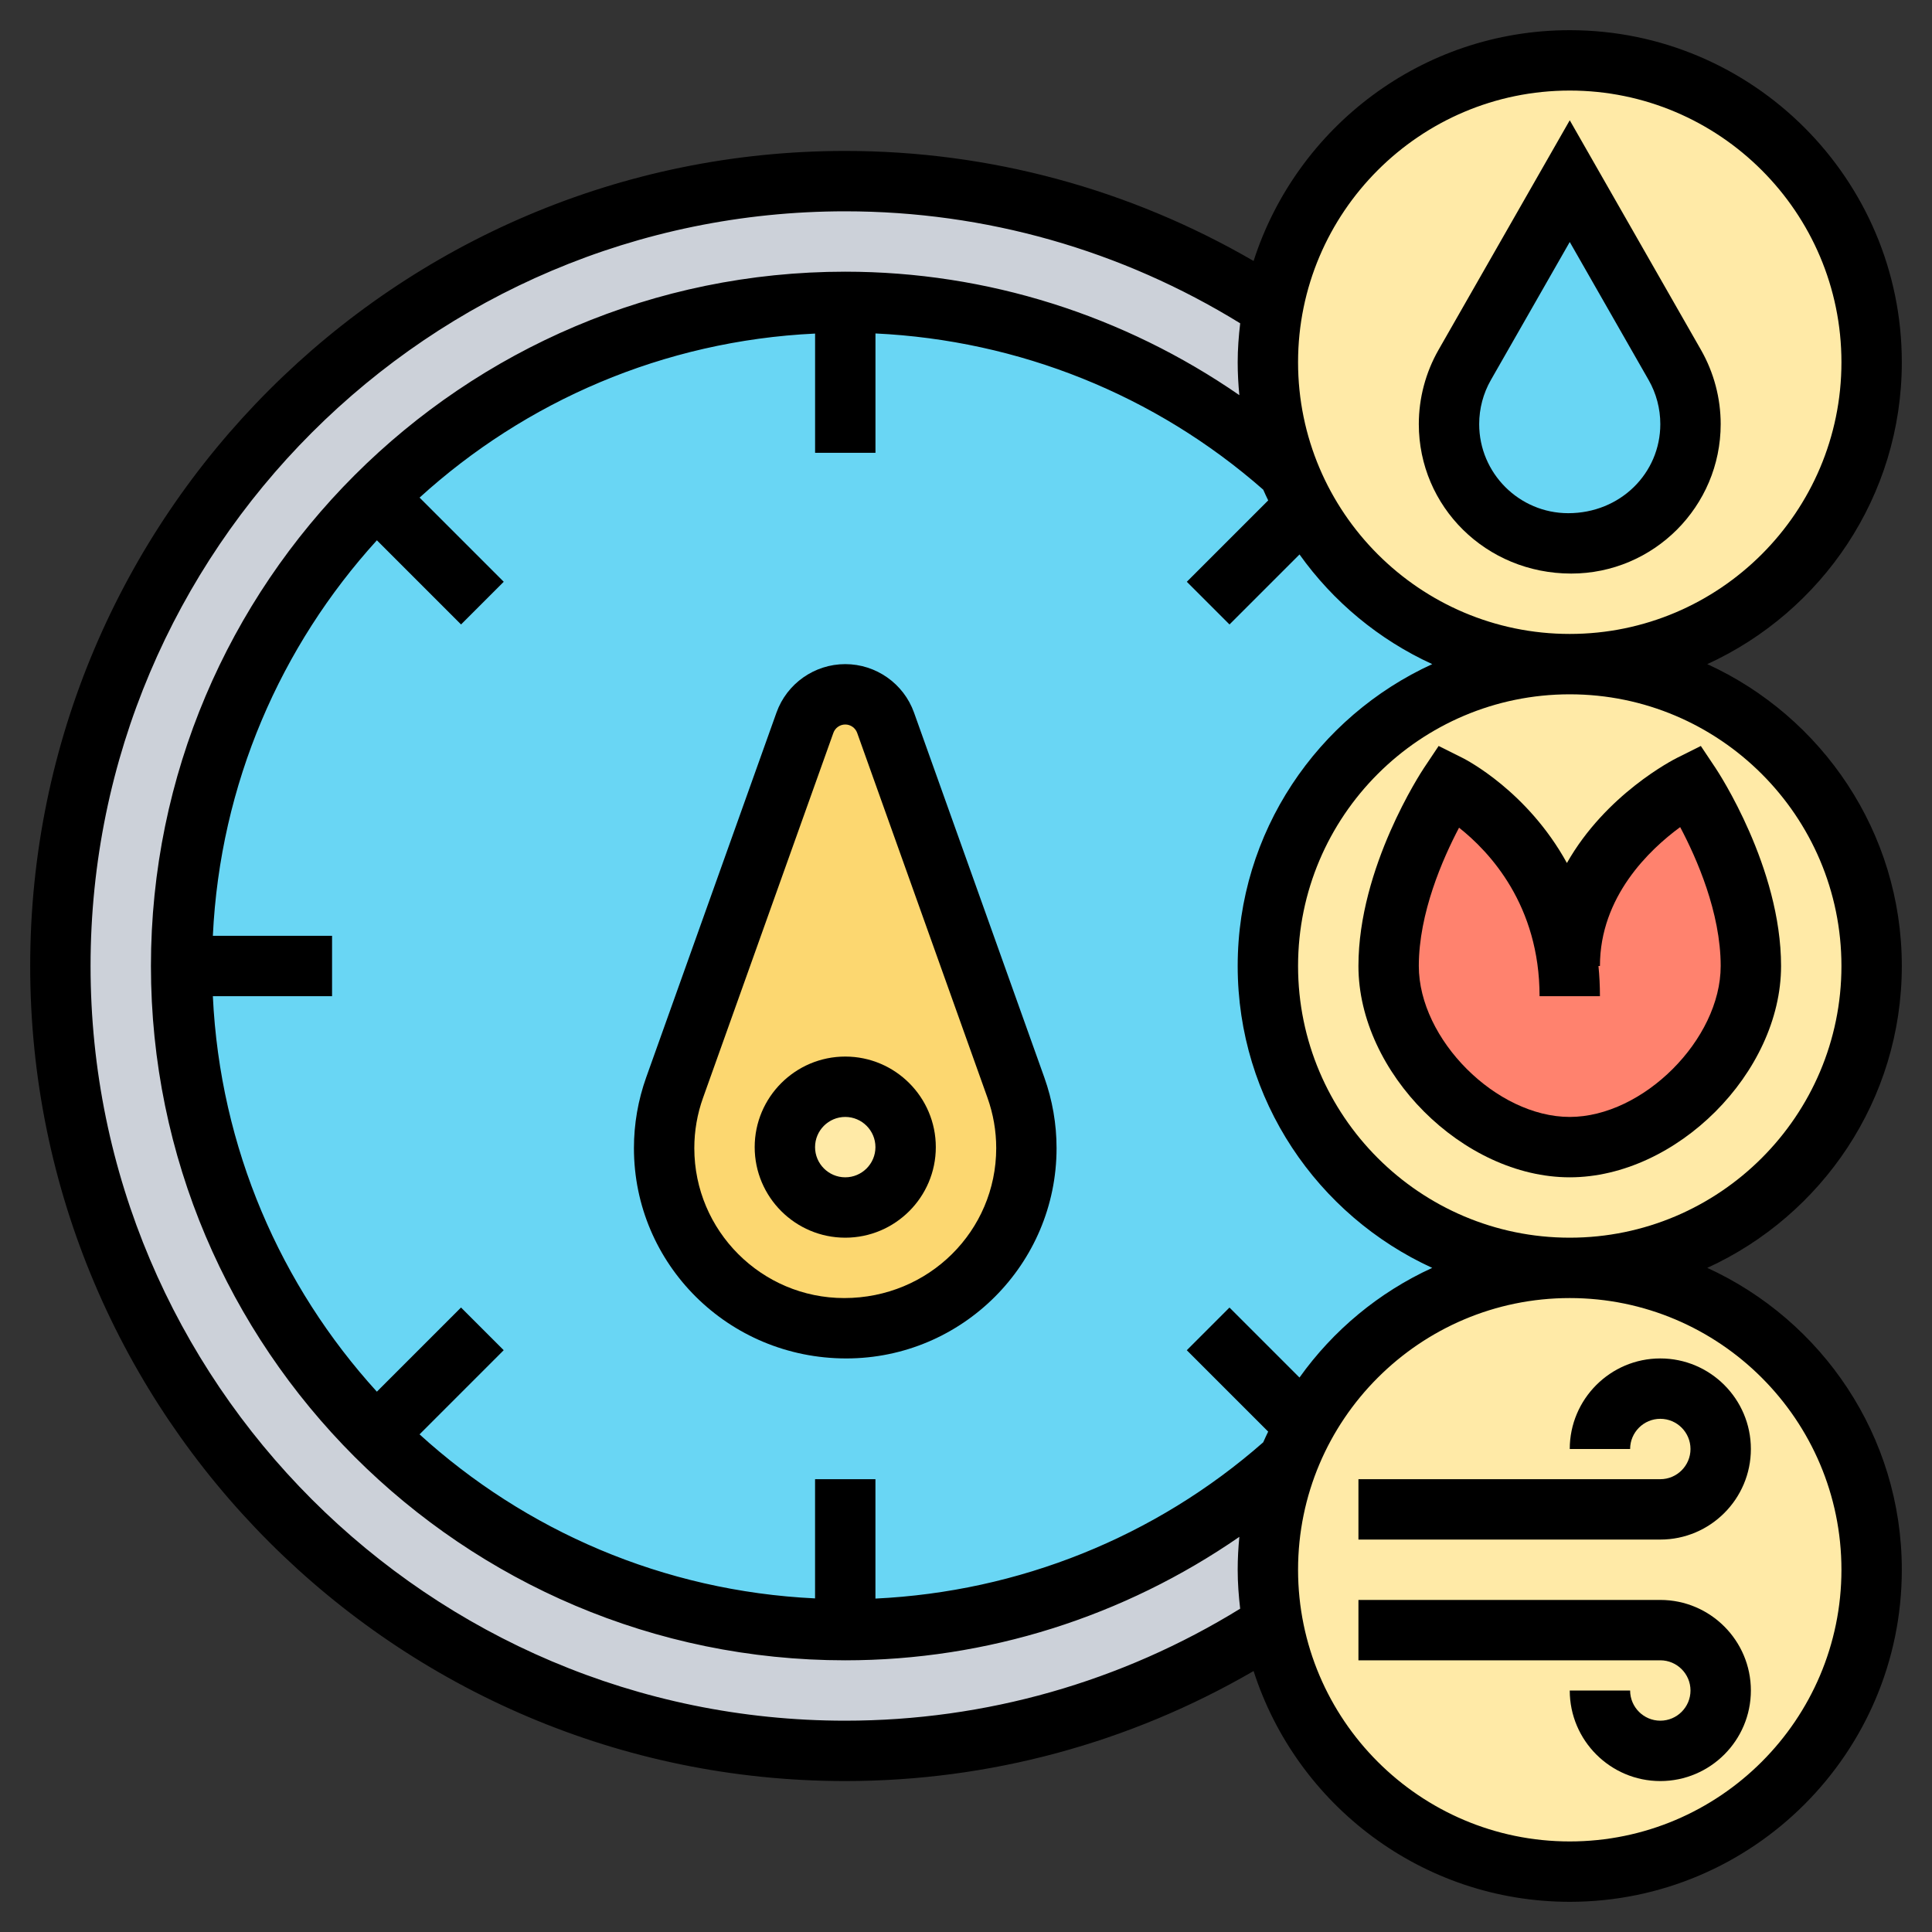 <svg id="Layer_5" enable-background="new 0 0 64 64" height="512" viewBox="0 0 64 64" width="512" xmlns="http://www.w3.org/2000/svg"><rect x="0" y="0" width="64" height="64" fill="#333333" stroke="none"/><g><g><g><path d="m42.68 15.61h-.01c-3.89-3.49-9.03-5.61-14.67-5.61-6.08 0-11.58 2.46-15.56 6.44s-6.44 9.48-6.44 15.56 2.46 11.58 6.44 15.56 9.48 6.44 15.56 6.44c5.64 0 10.78-2.12 14.68-5.61-.44 1.12-.68 2.34-.68 3.61 0 .62.06 1.22.17 1.8-4.08 2.66-8.94 4.2-14.17 4.2-14.36 0-26-11.64-26-26s11.64-26 26-26c5.23 0 10.09 1.54 14.17 4.2-.11.58-.17 1.18-.17 1.8 0 1.27.24 2.49.68 3.61z" fill="#ccd1d9"/></g><g><path d="m43.22 47.22c-.21.38-.39.77-.54 1.17-3.9 3.49-9.04 5.61-14.68 5.61-6.08 0-11.58-2.46-15.56-6.44s-6.44-9.48-6.44-15.56 2.46-11.58 6.44-15.56 9.48-6.44 15.56-6.44c5.64 0 10.78 2.12 14.67 5.61h.01c.15.4.33.79.54 1.17 1.69 3.11 4.99 5.22 8.78 5.22-5.52 0-10 4.48-10 10s4.48 10 10 10c-3.79 0-7.09 2.11-8.78 5.22z" fill="#69d6f4"/></g><g><path d="m33.65 36.03c.23.64.35 1.32.35 2 0 3.3-2.67 5.97-5.97 5.97h-.06c-1.65 0-3.14-.67-4.22-1.75s-1.75-2.57-1.75-4.22c0-.68.12-1.36.35-2l4.31-12.09c.21-.56.74-.94 1.34-.94s1.13.38 1.34.94z" fill="#fcd770"/></g><g><circle cx="28" cy="38" fill="#ffeaa7" r="2"/></g><g><path d="m43.22 47.22c1.69-3.11 4.99-5.22 8.78-5.22 5.52 0 10 4.48 10 10s-4.48 10-10 10c-4.9 0-8.99-3.54-9.83-8.2-.11-.58-.17-1.18-.17-1.8 0-1.27.24-2.49.68-3.61.15-.4.33-.79.54-1.17z" fill="#ffeaa7"/></g><g><path d="m52 22c5.52 0 10 4.48 10 10s-4.48 10-10 10-10-4.48-10-10 4.48-10 10-10z" fill="#ffeaa7"/></g><g><path d="m43.22 16.78c-.21-.38-.39-.77-.54-1.17-.44-1.12-.68-2.34-.68-3.61 0-.62.06-1.22.17-1.8.84-4.66 4.93-8.2 9.83-8.2 5.52 0 10 4.48 10 10s-4.48 10-10 10c-3.79 0-7.09-2.11-8.78-5.22z" fill="#ffeaa7"/></g><g><path d="m51.95 32.01.05-.01c0-4 4-6 4-6s2 3 2 6-3 6-6 6-6-3-6-6 2-6 2-6 3.47 1.73 3.95 6.01z" fill="#ff826e"/></g><g><path d="m55.48 12.09c.34.6.52 1.27.52 1.96 0 2.18-1.77 3.95-3.95 3.95h-.1c-1.09 0-2.08-.44-2.79-1.16-.72-.71-1.16-1.7-1.16-2.79 0-.69.18-1.36.52-1.96l3.48-6.09z" fill="#69d6f4"/></g></g><g><path d="m63 32c0-4.439-2.649-8.264-6.444-10 3.795-1.736 6.444-5.561 6.444-10 0-6.065-4.935-11-11-11-4.895 0-9.05 3.216-10.473 7.645-4.1-2.38-8.744-3.645-13.527-3.645-14.888 0-27 12.112-27 27s12.112 27 27 27c4.783 0 9.426-1.265 13.527-3.645 1.423 4.429 5.578 7.645 10.473 7.645 6.065 0 11-4.935 11-11 0-4.439-2.649-8.264-6.444-10 3.795-1.736 6.444-5.561 6.444-10zm-11-29c4.962 0 9 4.038 9 9s-4.038 9-9 9-9-4.038-9-9 4.038-9 9-9zm-8.953 42.633-2.319-2.319-1.414 1.414 2.696 2.696c-.055.119-.114.234-.165.355-3.58 3.143-8.1 4.95-12.845 5.176v-3.955h-2v3.949c-5.035-.239-9.602-2.25-13.102-5.434l2.788-2.788-1.414-1.414-2.788 2.788c-3.183-3.499-5.195-8.066-5.433-13.101h3.949v-2h-3.949c.239-5.035 2.25-9.602 5.434-13.102l2.788 2.788 1.414-1.414-2.788-2.788c3.5-3.184 8.067-5.195 13.102-5.434v3.95h2v-3.954c4.746.226 9.265 2.032 12.845 5.175.05.121.11.237.165.355l-2.696 2.696 1.414 1.414 2.319-2.319c1.117 1.566 2.631 2.825 4.397 3.633-3.796 1.736-6.445 5.561-6.445 10s2.649 8.264 6.444 10c-1.766.808-3.28 2.067-4.397 3.633zm-15.047 11.367c-13.785 0-25-11.215-25-25s11.215-25 25-25c4.648 0 9.153 1.289 13.083 3.71-.05.424-.083.853-.083 1.29 0 .368.02.731.055 1.09-3.821-2.641-8.355-4.09-13.055-4.09-12.682 0-23 10.318-23 23s10.318 23 23 23c4.699 0 9.233-1.449 13.055-4.09-.035.359-.055.722-.055 1.09 0 .437.033.866.082 1.29-3.929 2.421-8.434 3.71-13.082 3.71zm33-5c0 4.962-4.038 9-9 9s-9-4.038-9-9 4.038-9 9-9 9 4.038 9 9zm-9-11c-4.962 0-9-4.038-9-9s4.038-9 9-9 9 4.038 9 9-4.038 9-9 9z"/><path d="m55 47c.551 0 1 .449 1 1s-.449 1-1 1h-10v2h10c1.654 0 3-1.346 3-3s-1.346-3-3-3-3 1.346-3 3h2c0-.551.449-1 1-1z"/><path d="m55 53h-10v2h10c.551 0 1 .449 1 1s-.449 1-1 1-1-.449-1-1h-2c0 1.654 1.346 3 3 3s3-1.346 3-3-1.346-3-3-3z"/><path d="m52.049 19c2.73 0 4.951-2.221 4.951-4.951 0-.86-.226-1.71-.652-2.457l-4.348-7.608-4.348 7.608c-.426.747-.652 1.597-.652 2.457 0 2.73 2.221 4.951 5.049 4.951zm-2.66-6.415 2.611-4.569 2.611 4.569c.255.445.389.951.389 1.464 0 1.627-1.324 2.951-3.049 2.951-1.627 0-2.951-1.324-2.951-2.951 0-.513.134-1.019.389-1.464z"/><path d="m56.832 25.445-.49-.734-.79.395c-.131.066-2.356 1.204-3.646 3.482-1.307-2.376-3.334-3.419-3.459-3.482l-.79-.395-.49.734c-.087.133-2.167 3.29-2.167 6.555 0 3.533 3.467 7 7 7s7-3.467 7-7c0-3.265-2.08-6.422-2.168-6.555zm-4.832 11.555c-2.43 0-5-2.57-5-5 0-1.75.791-3.552 1.333-4.582 1.018.804 2.667 2.571 2.667 5.582h2c0-.346-.017-.679-.049-1h.049c0-2.298 1.641-3.855 2.658-4.601.543 1.024 1.342 2.831 1.342 4.601 0 2.43-2.57 5-5 5z"/><path d="m28 35c-1.654 0-3 1.346-3 3s1.346 3 3 3 3-1.346 3-3-1.346-3-3-3zm0 4c-.551 0-1-.449-1-1s.449-1 1-1 1 .449 1 1-.449 1-1 1z"/><path d="m30.278 23.605c-.342-.959-1.258-1.605-2.278-1.605s-1.935.645-2.278 1.605l-4.316 12.085c-.269.755-.406 1.543-.406 2.344 0 3.841 3.125 6.966 7.034 6.966 3.841 0 6.966-3.125 6.966-6.966 0-.8-.137-1.589-.406-2.343zm-2.312 19.395c-2.738 0-4.966-2.228-4.966-4.966 0-.571.097-1.133.29-1.67l4.316-12.085c.059-.167.217-.279.394-.279s.335.112.395.278l4.316 12.085c.192.538.29 1.1.29 1.67-.001 2.739-2.229 4.967-5.035 4.967z"/></g></g></svg>